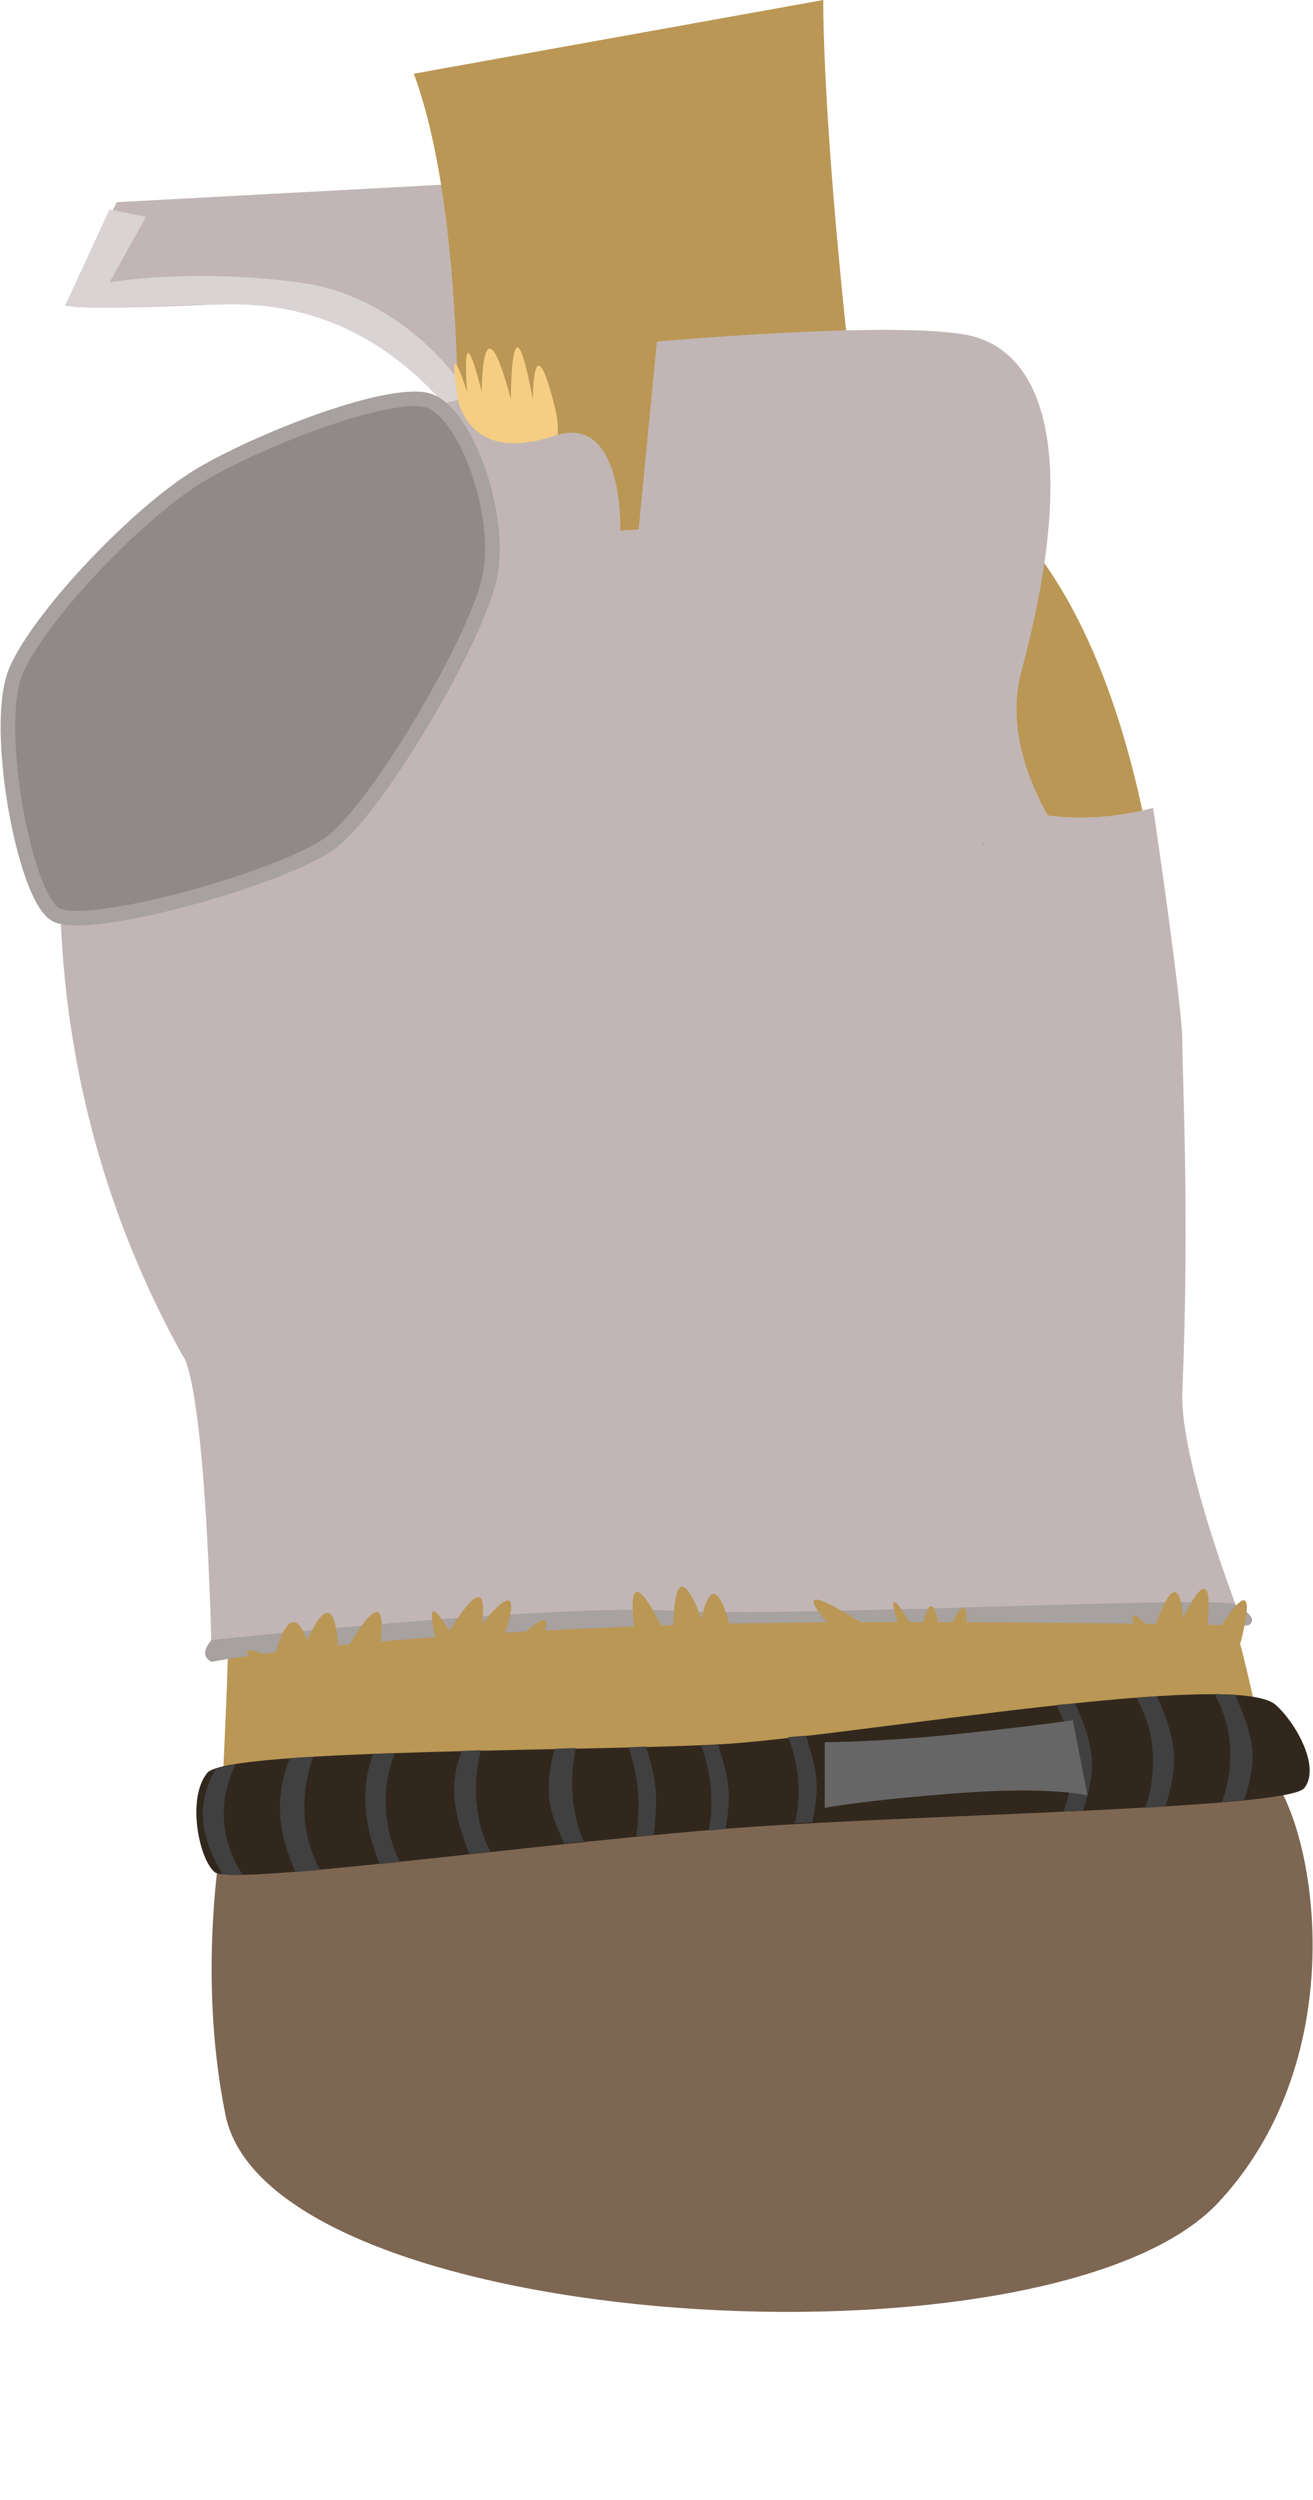 <?xml version="1.0" encoding="utf-8"?>
<!-- Generator: Adobe Illustrator 22.1.0, SVG Export Plug-In . SVG Version: 6.00 Build 0)  -->
<svg version="1.1" id="Calque_1" xmlns="http://www.w3.org/2000/svg" xmlns:xlink="http://www.w3.org/1999/xlink" x="0px" y="0px"
	 viewBox="0 0 179.9 342.5" style="enable-background:new 0 0 179.9 342.5;" xml:space="preserve">
<style type="text/css">
	.st0{fill:#C1B6B5;}
	.st1{fill:#DAD3D3;}
	.st2{fill:#BA9755;}
	.st3{fill:#F6CE83;}
	.st4{fill:#A7A1A0;}
	.st5{fill:#7D6652;}
	.st6{fill:#31271D;}
	.st7{fill:#404040;}
	.st8{fill:#666666;}
	.st9{fill:#918988;}
	.st10{fill:#918988;stroke:#A7A1A0;stroke-width:2;stroke-miterlimit:10;}
</style>
<path class="st0" d="M62,56.7c0,0-9-16-32-15s-21,0-21,0l7-14l54-2.9l-1,31.9H62z"/>
<path class="st1" d="M64,53.7c0,0-8-13-23-15s-26,0-26,0l5-9l-5-1l-6,13c1,1,14,0,23,0s22,3,33,19L64,53.7z"/>
<path class="st2" d="M112.8,0c0,0-0.3,21.1,6.2,71.3l-56.6,4.9c0,0,2.6-43.6-5.7-66.1L112.8,0z"/>
<path class="st2" d="M74.3,59.7c0,0-67.8,4.9-65.6,59.4s18.9,53.6,22.1,88.3s-10.5,77.8,17.9,91.5s118.8,24.2,125.1-17.9
	s-11.6-73.6-12.6-89.4s9.5-126.2-47.3-132.5C35.5,50.4,74.3,59.7,74.3,59.7z"/>
<path class="st3" d="M70,54.7c0,0,0-16,3,0c0,0,0-11,3,1c2.7,10.7-8,7-8,7l-4-1c0-0.1-4-20.1,0-8c0,0-1-12,2,0
	C66,53.7,66,39.7,70,54.7z"/>
<path class="st0" d="M85,72.7c0,0,0.5-16.2-9-13c-12,4-13.1-5-13.3-4.9c-3.9,0.9-45,11.1-50.7,33.9c-6,24-7,61,13,97c0,0,3,2,4,41
	c0,0,4.4-2.8,34-4c33.3-1.3,93-1,107-1c0,0-8.4-21.4-8-31c1-24,0-43,0-48s-4-32-4-32c-39.7,10.1-50.7-41.5-58-39L85,72.7z"/>
<path class="st4" d="M29,224.7c0,0,47-5,63-4c15,0.9,70.3-1.9,77-1c0,0,4,2,2,3c0,0-52-1-80,0c-46,1.6-62,5-62,5
	C27,226.7,29,224.7,29,224.7z"/>
<path class="st5" d="M31.1,247.7c0,0,133.2-1,139.5-5.6c6.3-4.7,18.9,35.3-3.6,59.6c-22.7,24.5-130,18.1-136.1-11.9
	C26.5,268.1,31.1,247.7,31.1,247.7z"/>
<g>
	<path class="st2" d="M96,232.8c0,0,14-15.6,4.3-8.6c0,0-2.2-11.3-4.2-2.4c0,0-4.3-12.5-3.8,4.6c0,0-7.2-16.8-5.3-2.6L96,232.8z"/>
	<path class="st2" d="M62.2,233c0,0-6.4-19.2-0.6-9.5c0,0,5.7-9.9,4.4-0.9c0,0,7.9-10.4,1.6,5.6c0,0,11.8-13.5,5.3-0.7L62.2,233z"/>
	<path class="st2" d="M160.7,232.7c0,0-10.4-17.4-2.7-9.1c0,0,3.4-10.9,4.1-1.9c0,0,5.4-11.8,2.8,5.1c0,0,8.6-15.7,5.1-1.8
		L160.7,232.7z"/>
	<path class="st2" d="M42.5,233.6c0,0-15.6-10.9-4.9-6.4c0,0,2-9.3,4.5-2.4c0,0,4.2-10.5,4.3,3.3c0,0,7.2-14.3,5.7-2.7L42.5,233.6z"
		/>
	<path class="st2" d="M131.3,231.3c0,0,3.7-20.6-2.3-5.6c0,0-1-12-3-1c0,0-7-13-1.5,2c0,0-22.5-16-8.4-1.4L131.3,231.3z"/>
</g>
<path class="st6" d="M174.8,233.6c-5.4-4.9-55.8,3.9-74.7,5.3c-16.2,1.1-68.9,0.6-71.7,4c-2.8,3.4-1.2,11.7,1,13.6
	c2.2,2,47.4-4.4,73.6-6.2s73.4-2.5,75.7-5.3C181,242.1,177.5,236,174.8,233.6z"/>
<g>
	<path class="st7" d="M147.3,233.4c3.2,7,2.6,9.6,1.1,14.7l-2.7,0.1c0,0,3.2-7.2-1-14.6L147.3,233.4z"/>
	<path class="st7" d="M110.4,237.8c2,6,1.7,7.7,0.9,11.9l-2.4,0.1c0,0,1.6-5.4-0.9-11.8L110.4,237.8z"/>
	<path class="st7" d="M98.4,239c1.8,5.8,1.7,7.3,1,11.6l-2.3,0.2c0,0,1.3-5.3-1-11.6L98.4,239z"/>
	<path class="st7" d="M88.5,239.3c1.8,5.7,1.5,7.3,1.1,12.1l-2.4,0.2c-0.2,0,1.3-5.6-1.1-12.2L88.5,239.3z"/>
	<path class="st7" d="M39.7,240.9c-2.6,6.6-0.9,11.7,0.8,15.6l3.4-0.3c0,0-4.2-6.3-1-15.5L39.7,240.9z"/>
	<path class="st7" d="M51.1,240.3c-2.2,6.2-0.5,11.4,0.9,15.1l2.8-0.3c0,0-3.9-6.9-0.7-14.9L51.1,240.3z"/>
	<path class="st7" d="M29.6,242.3c-3.4,5.8-1.4,10.6,0.9,14.5l2.8,0.1c0,0-5.2-6.6-1-15.2L29.6,242.3z"/>
	<path class="st7" d="M63.3,239.9c-2.2,5.3-0.6,9.8,1,14.1l2.9-0.3c0,0-3.4-5.5-1.3-13.9L63.3,239.9z"/>
	<path class="st7" d="M76,239.6c-2,7.1,0.1,10,1.3,13l2.7-0.3c0,0-2.7-5.2-1.1-12.8L76,239.6z"/>
	<path class="st7" d="M169.2,232.2c3.2,7,2.8,9.3,1.3,14.4l-3.1,0.3c0,0,3.2-7.4-1-14.8L169.2,232.2z"/>
	<path class="st7" d="M158.5,232.4c3.2,7,2.7,9.9,1.2,15.1l-2.8,0.2c0,0,3.1-7.6-1.2-15.1L158.5,232.4z"/>
</g>
<path class="st8" d="M113,238.7c0,0,7,0,17-1s17-2,17-2l2,10.3c0,0-5-1.3-18-0.3s-18,2-18,2V238.7z"/>
<path class="st9" d="M134.7,115.6c0,0.1,0,0.1,0,0.2c0.1-0.2,0.2-0.4,0.3-0.6L134.7,115.6z"/>
<path class="st0" d="M143.6,111.8c-3.4-6.1-5.5-13.1-3.6-20c8-30,3-44.2-8-46s-42,1-42,1l-2.5,25.8l12.5-0.8
	C106.3,69.6,115.4,108.1,143.6,111.8z"/>
<path class="st10" d="M28.1,64.7c8.6-4.9,24.9-11.1,30.3-9.9c5.3,1.2,10.7,16,8.6,24.7s-15.1,30.9-21.6,35.9
	c-6.5,4.9-33.5,12.4-37.8,9.9s-8.6-26-5.4-33.4C5.4,84.4,19.4,69.6,28.1,64.7z"/>
</svg>
